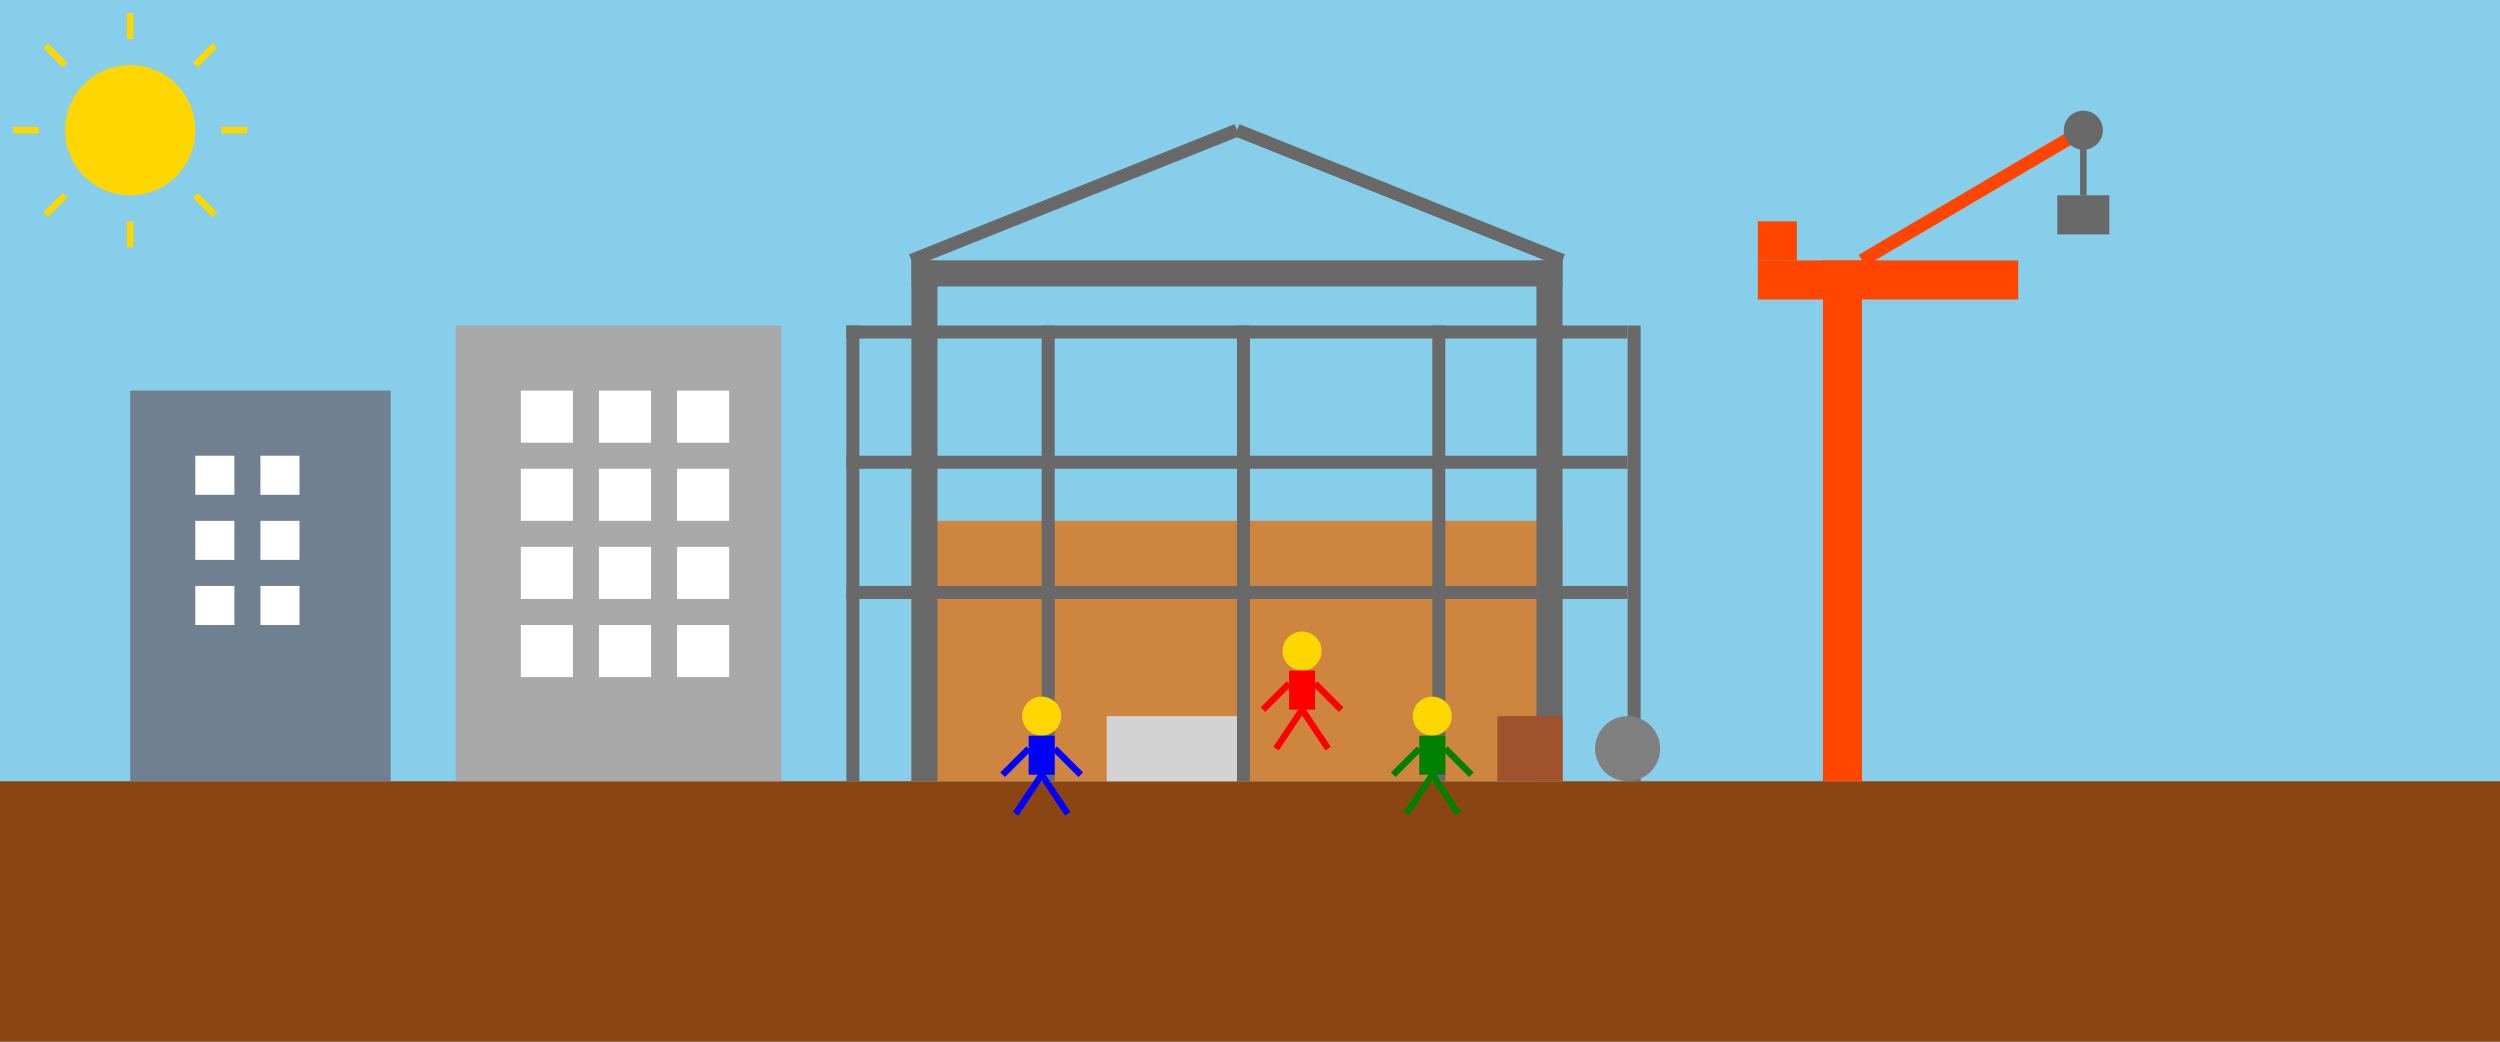 <?xml version="1.0" encoding="UTF-8" standalone="no"?>
<svg width="1920" height="800" viewBox="0 0 1920 800" fill="none" xmlns="http://www.w3.org/2000/svg">
  <!-- Sky background -->
  <rect width="1920" height="800" fill="#87CEEB"/>
  
  <!-- Ground -->
  <rect y="600" width="1920" height="200" fill="#8B4513"/>
  
  <!-- Buildings in background -->
  <rect x="100" y="300" width="200" height="300" fill="#708090"/>
  <rect x="150" y="350" width="30" height="30" fill="#FFFFFF"/>
  <rect x="150" y="400" width="30" height="30" fill="#FFFFFF"/>
  <rect x="150" y="450" width="30" height="30" fill="#FFFFFF"/>
  <rect x="200" y="350" width="30" height="30" fill="#FFFFFF"/>
  <rect x="200" y="400" width="30" height="30" fill="#FFFFFF"/>
  <rect x="200" y="450" width="30" height="30" fill="#FFFFFF"/>
  
  <rect x="350" y="250" width="250" height="350" fill="#A9A9A9"/>
  <rect x="400" y="300" width="40" height="40" fill="#FFFFFF"/>
  <rect x="400" y="360" width="40" height="40" fill="#FFFFFF"/>
  <rect x="400" y="420" width="40" height="40" fill="#FFFFFF"/>
  <rect x="400" y="480" width="40" height="40" fill="#FFFFFF"/>
  <rect x="460" y="300" width="40" height="40" fill="#FFFFFF"/>
  <rect x="460" y="360" width="40" height="40" fill="#FFFFFF"/>
  <rect x="460" y="420" width="40" height="40" fill="#FFFFFF"/>
  <rect x="460" y="480" width="40" height="40" fill="#FFFFFF"/>
  <rect x="520" y="300" width="40" height="40" fill="#FFFFFF"/>
  <rect x="520" y="360" width="40" height="40" fill="#FFFFFF"/>
  <rect x="520" y="420" width="40" height="40" fill="#FFFFFF"/>
  <rect x="520" y="480" width="40" height="40" fill="#FFFFFF"/>
  
  <!-- Main construction site -->
  <rect x="700" y="400" width="500" height="200" fill="#CD853F"/>
  
  <!-- Construction frame -->
  <rect x="700" y="200" width="20" height="400" fill="#696969"/>
  <rect x="1180" y="200" width="20" height="400" fill="#696969"/>
  <rect x="700" y="200" width="500" height="20" fill="#696969"/>
  <line x1="700" y1="200" x2="950" y2="100" stroke="#696969" stroke-width="10"/>
  <line x1="1200" y1="200" x2="950" y2="100" stroke="#696969" stroke-width="10"/>
  
  <!-- Scaffolding -->
  <rect x="650" y="250" width="600" height="10" fill="#696969"/>
  <rect x="650" y="350" width="600" height="10" fill="#696969"/>
  <rect x="650" y="450" width="600" height="10" fill="#696969"/>
  <rect x="650" y="250" width="10" height="350" fill="#696969"/>
  <rect x="800" y="250" width="10" height="350" fill="#696969"/>
  <rect x="950" y="250" width="10" height="350" fill="#696969"/>
  <rect x="1100" y="250" width="10" height="350" fill="#696969"/>
  <rect x="1250" y="250" width="10" height="350" fill="#696969"/>
  
  <!-- Crane -->
  <rect x="1400" y="200" width="30" height="400" fill="#FF4500"/>
  <rect x="1350" y="200" width="200" height="30" fill="#FF4500"/>
  <rect x="1350" y="170" width="30" height="30" fill="#FF4500"/>
  <line x1="1430" y1="200" x2="1600" y2="100" stroke="#FF4500" stroke-width="10"/>
  <circle cx="1600" cy="100" r="15" fill="#696969"/>
  <line x1="1600" y1="100" x2="1600" y2="150" stroke="#696969" stroke-width="5"/>
  <rect x="1580" y="150" width="40" height="30" fill="#696969"/>
  
  <!-- Construction workers -->
  <!-- Worker 1 -->
  <circle cx="800" cy="550" r="15" fill="#FFD700"/>
  <rect x="790" y="565" width="20" height="30" fill="#0000FF"/>
  <line x1="800" y1="595" x2="780" y2="625" stroke="#0000FF" stroke-width="5"/>
  <line x1="800" y1="595" x2="820" y2="625" stroke="#0000FF" stroke-width="5"/>
  <line x1="790" y1="575" x2="770" y2="595" stroke="#0000FF" stroke-width="5"/>
  <line x1="810" y1="575" x2="830" y2="595" stroke="#0000FF" stroke-width="5"/>
  
  <!-- Worker 2 -->
  <circle cx="1000" cy="500" r="15" fill="#FFD700"/>
  <rect x="990" y="515" width="20" height="30" fill="#FF0000"/>
  <line x1="1000" y1="545" x2="980" y2="575" stroke="#FF0000" stroke-width="5"/>
  <line x1="1000" y1="545" x2="1020" y2="575" stroke="#FF0000" stroke-width="5"/>
  <line x1="990" y1="525" x2="970" y2="545" stroke="#FF0000" stroke-width="5"/>
  <line x1="1010" y1="525" x2="1030" y2="545" stroke="#FF0000" stroke-width="5"/>
  
  <!-- Worker 3 -->
  <circle cx="1100" cy="550" r="15" fill="#FFD700"/>
  <rect x="1090" y="565" width="20" height="30" fill="#008000"/>
  <line x1="1100" y1="595" x2="1080" y2="625" stroke="#008000" stroke-width="5"/>
  <line x1="1100" y1="595" x2="1120" y2="625" stroke="#008000" stroke-width="5"/>
  <line x1="1090" y1="575" x2="1070" y2="595" stroke="#008000" stroke-width="5"/>
  <line x1="1110" y1="575" x2="1130" y2="595" stroke="#008000" stroke-width="5"/>
  
  <!-- Construction materials -->
  <rect x="850" y="550" width="100" height="50" fill="#D3D3D3"/>
  <rect x="1150" y="550" width="50" height="50" fill="#A0522D"/>
  <circle cx="1250" cy="575" r="25" fill="#808080"/>
  
  <!-- Sun -->
  <circle cx="100" cy="100" r="50" fill="#FFD700"/>
  <line x1="100" y1="30" x2="100" y2="10" stroke="#FFD700" stroke-width="5"/>
  <line x1="100" y1="170" x2="100" y2="190" stroke="#FFD700" stroke-width="5"/>
  <line x1="30" y1="100" x2="10" y2="100" stroke="#FFD700" stroke-width="5"/>
  <line x1="170" y1="100" x2="190" y2="100" stroke="#FFD700" stroke-width="5"/>
  <line x1="50" y1="50" x2="35" y2="35" stroke="#FFD700" stroke-width="5"/>
  <line x1="150" y1="150" x2="165" y2="165" stroke="#FFD700" stroke-width="5"/>
  <line x1="50" y1="150" x2="35" y2="165" stroke="#FFD700" stroke-width="5"/>
  <line x1="150" y1="50" x2="165" y2="35" stroke="#FFD700" stroke-width="5"/>
</svg>
